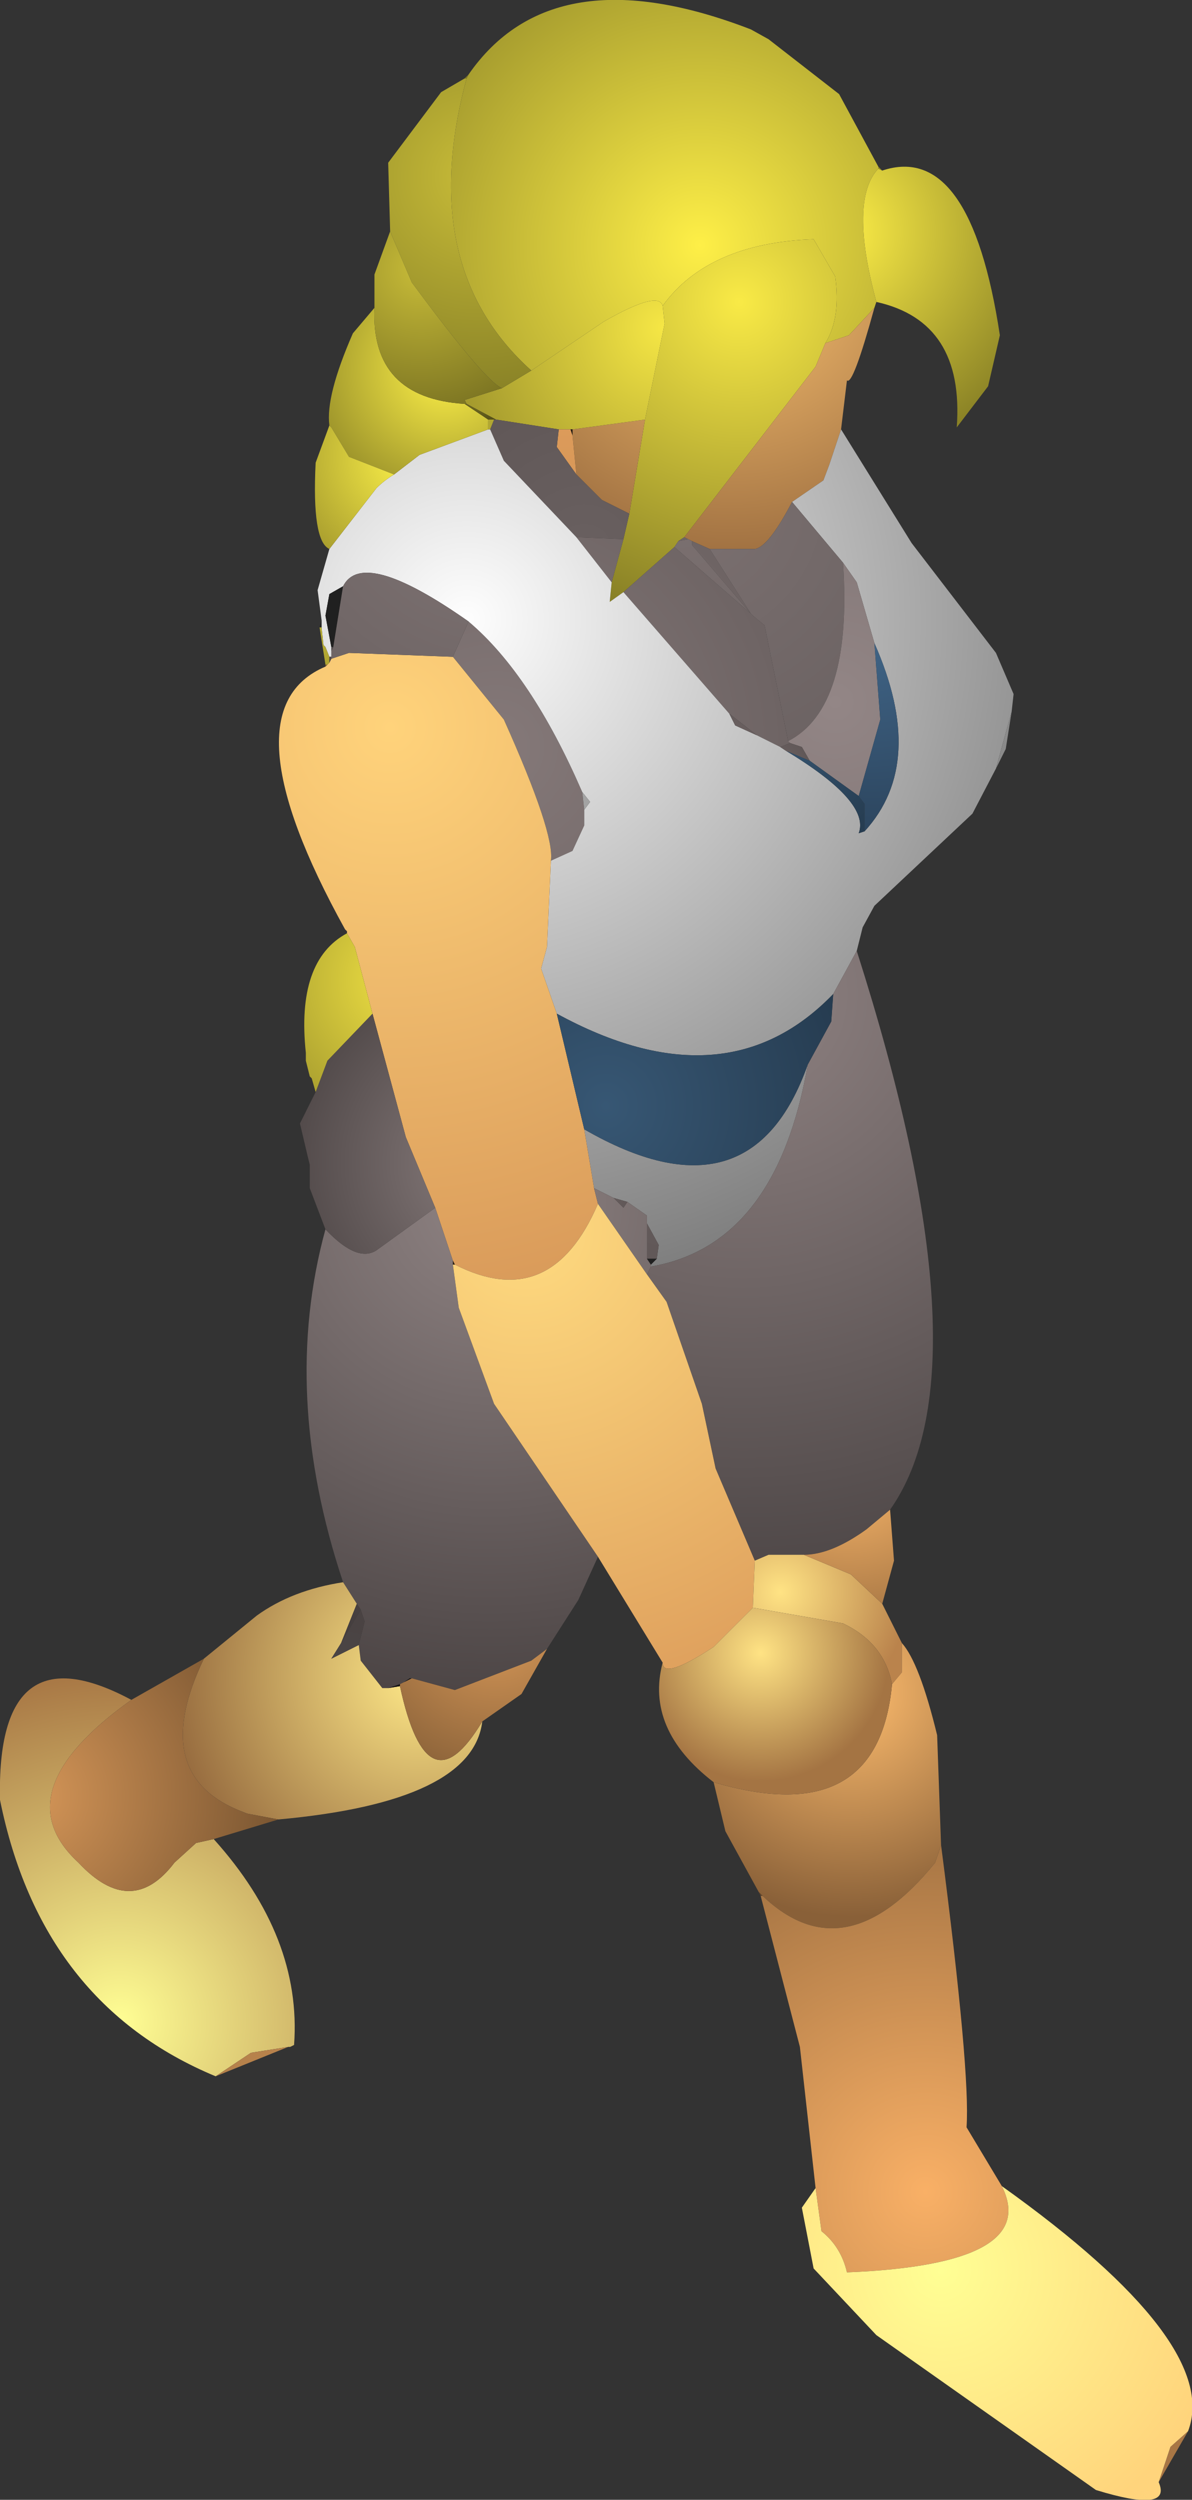 <?xml version="1.0" encoding="UTF-8" standalone="no"?>
<svg xmlns:ffdec="https://www.free-decompiler.com/flash" xmlns:xlink="http://www.w3.org/1999/xlink" ffdec:objectType="shape" height="63.75px" width="30.4px" xmlns="http://www.w3.org/2000/svg">
  <rect width="100%" height="100%" fill="#333333" stroke="none"/>
  <g transform="matrix(1.0, 0.0, 0.0, 1.0, 13.75, 53.55)">
    <path d="M-1.8 -51.65 Q0.35 -54.75 5.4 -52.8 L5.85 -52.55 7.65 -51.15 8.65 -49.3 8.65 -49.25 Q7.9 -48.45 8.6 -45.85 L8.55 -45.7 7.9 -45.0 7.3 -44.8 Q7.7 -45.45 7.55 -46.5 L7.0 -47.45 Q4.3 -47.35 3.15 -45.75 3.05 -46.15 1.65 -45.35 L-0.2 -44.1 Q-3.15 -46.75 -1.85 -51.55 L-1.8 -51.65" fill="url(#gradient0)" fill-rule="evenodd" stroke="none"/>
    <path d="M8.75 -49.2 Q11.0 -49.95 11.75 -45.0 L11.45 -43.7 10.65 -42.65 Q10.85 -45.35 8.6 -45.85 7.9 -48.45 8.65 -49.25 L8.75 -49.2" fill="url(#gradient1)" fill-rule="evenodd" stroke="none"/>
    <path d="M8.65 -49.3 L8.75 -49.2 8.65 -49.25 8.65 -49.3" fill="url(#gradient2)" fill-rule="evenodd" stroke="none"/>
    <path d="M3.15 -45.75 Q4.3 -47.35 7.0 -47.45 L7.55 -46.5 Q7.7 -45.45 7.3 -44.8 L7.05 -44.2 3.7 -39.85 3.55 -39.75 3.45 -39.6 2.15 -38.45 1.8 -38.2 1.85 -38.7 2.15 -39.8 2.3 -40.45 2.7 -42.85 3.2 -45.3 3.15 -45.75" fill="url(#gradient3)" fill-rule="evenodd" stroke="none"/>
    <path d="M8.55 -45.7 Q8.0 -43.7 7.85 -43.85 L7.7 -42.6 7.4 -41.7 7.25 -41.3 6.45 -40.75 Q5.85 -39.6 5.5 -39.55 L4.35 -39.55 3.9 -39.75 3.8 -39.8 3.7 -39.85 7.05 -44.2 7.3 -44.8 7.9 -45.0 8.55 -45.7 M0.95 -41.45 L0.85 -42.45 0.85 -42.6 2.7 -42.85 2.3 -40.45 1.6 -40.8 0.95 -41.45" fill="url(#gradient4)" fill-rule="evenodd" stroke="none"/>
    <path d="M-0.2 -44.1 L1.65 -45.35 Q3.05 -46.15 3.15 -45.75 L3.2 -45.3 2.7 -42.85 0.85 -42.6 0.8 -42.6 0.5 -42.6 -1.1 -42.85 -1.85 -43.25 -1.9 -43.35 -0.95 -43.65 -0.2 -44.1" fill="url(#gradient5)" fill-rule="evenodd" stroke="none"/>
    <path d="M0.8 -42.6 L0.85 -42.45 0.95 -41.45 0.45 -42.15 0.5 -42.6 0.8 -42.6" fill="url(#gradient6)" fill-rule="evenodd" stroke="none"/>
    <path d="M0.85 -42.45 L0.8 -42.6 0.85 -42.6 0.85 -42.45" fill="url(#gradient7)" fill-rule="evenodd" stroke="none"/>
    <path d="M0.5 -42.6 L0.45 -42.15 0.95 -41.45 1.6 -40.8 2.3 -40.45 2.15 -39.8 0.95 -39.85 -0.9 -41.8 -1.25 -42.6 -1.15 -42.85 -1.1 -42.85 0.5 -42.6" fill="url(#gradient8)" fill-rule="evenodd" stroke="none"/>
    <path d="M3.7 -39.85 L3.8 -39.8 3.55 -39.75 3.7 -39.85 M3.9 -39.75 L4.35 -39.55 5.4 -37.9 5.45 -37.85 5.75 -37.6 6.35 -34.65 6.4 -34.6 6.15 -34.5 5.65 -34.75 5.55 -34.8 4.85 -35.35 2.15 -38.45 3.45 -39.6 5.4 -37.9 3.9 -39.65 3.9 -39.75 M1.85 -38.7 L0.95 -39.85 2.15 -39.8 1.85 -38.7 M1.15 -32.9 L1.15 -32.5 0.85 -31.85 0.3 -31.6 Q0.4 -32.3 -0.9 -35.2 L-2.2 -36.8 -1.8 -37.7 Q-0.2 -36.35 1.1 -33.35 L1.15 -32.9" fill="url(#gradient9)" fill-rule="evenodd" stroke="none"/>
    <path d="M7.7 -42.6 L9.5 -39.7 11.65 -36.9 12.1 -35.85 12.05 -35.4 11.65 -33.95 11.05 -32.8 8.55 -30.45 8.25 -29.9 8.1 -29.3 7.5 -28.2 Q4.75 -25.35 0.45 -27.7 L0.05 -28.85 0.2 -29.4 0.3 -31.6 0.85 -31.85 1.15 -32.5 1.15 -32.9 1.3 -33.1 1.1 -33.35 Q-0.2 -36.35 -1.8 -37.7 -4.5 -39.6 -5.0 -38.6 L-5.35 -38.4 -5.45 -37.85 -5.3 -37.05 -5.3 -36.95 -5.3 -36.8 -5.35 -36.8 -5.45 -37.05 -5.5 -37.1 -5.55 -37.55 -5.55 -37.75 -5.65 -38.5 -5.35 -39.55 -4.15 -41.1 Q-3.95 -41.3 -3.7 -41.45 L-3.05 -41.95 -1.3 -42.6 -1.25 -42.6 -0.9 -41.8 0.95 -39.85 1.85 -38.7 1.8 -38.2 2.15 -38.45 4.85 -35.35 5.0 -35.05 5.55 -34.8 5.65 -34.75 6.15 -34.5 6.3 -34.4 Q8.45 -33.1 8.15 -32.3 L8.3 -32.35 Q9.9 -34.1 8.55 -37.15 L8.1 -38.7 7.75 -39.2 6.45 -40.75 7.25 -41.3 7.4 -41.7 7.7 -42.6 M6.85 -26.4 Q6.05 -21.8 2.85 -21.25 L2.85 -21.3 3.0 -21.45 3.05 -21.8 2.75 -22.35 2.75 -22.55 2.25 -22.9 1.9 -23.0 1.4 -23.25 1.15 -24.75 Q5.4 -22.3 6.85 -26.4" fill="url(#gradient10)" fill-rule="evenodd" stroke="none"/>
    <path d="M3.8 -39.8 L3.9 -39.75 3.9 -39.65 5.4 -37.9 3.45 -39.6 3.55 -39.75 3.8 -39.8 M4.35 -39.55 L5.5 -39.55 Q5.85 -39.6 6.45 -40.75 L7.75 -39.2 Q8.0 -35.5 6.35 -34.65 L5.75 -37.6 5.45 -37.85 5.4 -37.9 4.35 -39.55" fill="url(#gradient11)" fill-rule="evenodd" stroke="none"/>
    <path d="M6.4 -34.6 L6.35 -34.65 Q8.0 -35.5 7.75 -39.2 L8.1 -38.7 8.55 -37.15 8.7 -35.2 8.15 -33.25 6.9 -34.15 6.7 -34.5 6.4 -34.6 M2.75 -22.35 L3.05 -21.8 3.0 -21.45 2.75 -21.45 2.75 -22.35" fill="url(#gradient12)" fill-rule="evenodd" stroke="none"/>
    <path d="M4.85 -35.35 L5.55 -34.8 5.0 -35.05 4.85 -35.35 M6.15 -34.5 L6.4 -34.6 6.7 -34.5 6.9 -34.15 6.3 -34.4 6.15 -34.5" fill="url(#gradient13)" fill-rule="evenodd" stroke="none"/>
    <path d="M8.3 -32.35 L8.15 -32.3 Q8.45 -33.1 6.3 -34.4 L6.9 -34.15 8.15 -33.25 8.3 -33.05 8.3 -32.35" fill="url(#gradient14)" fill-rule="evenodd" stroke="none"/>
    <path d="M8.55 -37.15 Q9.9 -34.1 8.3 -32.35 L8.3 -33.05 8.15 -33.25 8.7 -35.2 8.55 -37.15" fill="url(#gradient15)" fill-rule="evenodd" stroke="none"/>
    <path d="M1.15 -32.9 L1.1 -33.35 1.3 -33.1 1.15 -32.9" fill="url(#gradient16)" fill-rule="evenodd" stroke="none"/>
    <path d="M-4.9 -29.75 L-4.9 -29.8 -4.95 -29.85 Q-8.05 -35.45 -5.45 -36.55 L-5.4 -36.6 -5.35 -36.65 -5.3 -36.75 -4.85 -36.9 -2.2 -36.8 -0.9 -35.2 Q0.4 -32.3 0.3 -31.6 L0.2 -29.4 0.05 -28.85 0.45 -27.7 1.15 -24.75 1.4 -23.25 1.5 -22.85 Q0.3 -20.05 -2.15 -21.3 L-2.2 -21.4 -2.65 -22.75 -3.4 -24.55 -4.25 -27.7 -4.7 -29.4 -4.9 -29.75" fill="url(#gradient17)" fill-rule="evenodd" stroke="none"/>
    <path d="M8.1 -29.3 Q11.5 -18.65 8.95 -15.05 L8.35 -14.55 Q7.45 -13.9 6.75 -13.9 L5.85 -13.9 5.5 -13.75 4.5 -16.1 4.15 -17.75 3.25 -20.35 2.75 -21.05 2.85 -21.25 Q6.05 -21.8 6.85 -26.4 L7.45 -27.5 7.5 -28.2 8.1 -29.3" fill="url(#gradient18)" fill-rule="evenodd" stroke="none"/>
    <path d="M0.45 -27.7 Q4.75 -25.35 7.5 -28.2 L7.45 -27.5 6.85 -26.4 Q5.4 -22.3 1.15 -24.75 L0.45 -27.7" fill="url(#gradient19)" fill-rule="evenodd" stroke="none"/>
    <path d="M12.05 -35.4 L11.9 -34.45 11.65 -33.95 12.05 -35.4" fill="url(#gradient20)" fill-rule="evenodd" stroke="none"/>
    <path d="M1.5 -13.85 L1.0 -12.75 0.2 -11.5 -0.2 -11.2 -2.15 -10.45 -3.25 -10.75 -3.3 -10.75 -3.45 -10.65 -3.55 -10.6 -3.85 -10.5 -4.0 -10.5 -4.55 -11.2 -4.6 -11.6 -4.45 -12.2 -4.55 -12.5 -4.65 -12.65 -5.0 -13.2 Q-6.6 -18.0 -5.45 -22.2 -4.6 -21.3 -4.1 -21.7 L-2.65 -22.75 -2.2 -21.4 -2.2 -21.3 -2.05 -20.2 -1.15 -17.75 1.5 -13.85 M2.85 -21.25 L2.75 -21.05 1.5 -22.85 1.4 -23.25 1.9 -23.0 2.15 -22.75 2.25 -22.9 2.75 -22.55 2.75 -22.35 2.75 -21.45 2.85 -21.3 2.85 -21.25" fill="url(#gradient21)" fill-rule="evenodd" stroke="none"/>
    <path d="M-5.45 -22.2 L-5.85 -23.25 -5.85 -23.85 -5.9 -24.05 -6.1 -24.9 -5.7 -25.7 -5.4 -26.5 -4.25 -27.7 -3.4 -24.55 -2.65 -22.75 -4.1 -21.7 Q-4.6 -21.3 -5.45 -22.2 M2.25 -22.9 L2.15 -22.75 1.9 -23.0 2.25 -22.9" fill="url(#gradient22)" fill-rule="evenodd" stroke="none"/>
    <path d="M-5.6 -37.55 L-5.55 -37.75 -5.55 -37.55 -5.6 -37.55 M2.75 -21.45 L3.0 -21.45 2.85 -21.3 2.75 -21.45 M-5.3 -37.05 L-5.45 -37.85 -5.35 -38.4 -5.0 -38.6 -5.25 -37.05 -5.3 -37.05" fill="url(#gradient23)" fill-rule="evenodd" stroke="none"/>
    <path d="M3.15 -11.15 L1.5 -13.85 -1.15 -17.75 -2.05 -20.2 -2.2 -21.3 -2.15 -21.3 Q0.3 -20.05 1.5 -22.85 L2.75 -21.05 3.25 -20.35 4.15 -17.75 4.5 -16.1 5.5 -13.75 5.45 -12.55 4.45 -11.55 Q3.15 -10.7 3.15 -11.15" fill="url(#gradient24)" fill-rule="evenodd" stroke="none"/>
    <path d="M8.75 -12.65 L9.25 -11.65 9.25 -10.9 9.0 -10.6 Q8.8 -11.65 7.75 -12.15 L5.45 -12.55 5.5 -13.75 5.85 -13.9 6.75 -13.9 7.95 -13.4 8.75 -12.65" fill="url(#gradient25)" fill-rule="evenodd" stroke="none"/>
    <path d="M8.95 -15.05 L9.05 -13.75 8.75 -12.65 7.95 -13.4 6.75 -13.9 Q7.45 -13.9 8.35 -14.55 L8.95 -15.05" fill="url(#gradient26)" fill-rule="evenodd" stroke="none"/>
    <path d="M9.25 -11.65 Q9.7 -11.15 10.15 -9.3 L10.25 -6.5 10.1 -6.05 Q7.8 -3.2 5.7 -5.2 L5.6 -5.3 4.75 -6.85 4.45 -8.1 Q8.65 -6.85 9.0 -10.6 L9.25 -10.9 9.25 -11.65" fill="url(#gradient27)" fill-rule="evenodd" stroke="none"/>
    <path d="M4.45 -8.1 Q2.7 -9.45 3.15 -11.15 3.15 -10.7 4.45 -11.55 L5.45 -12.55 7.75 -12.15 Q8.8 -11.65 9.0 -10.6 8.65 -6.85 4.45 -8.1" fill="url(#gradient28)" fill-rule="evenodd" stroke="none"/>
    <path d="M5.65 -5.2 L5.6 -5.3 5.7 -5.2 5.65 -5.2" fill="url(#gradient29)" fill-rule="evenodd" stroke="none"/>
    <path d="M10.25 -6.5 Q11.0 -0.7 10.9 0.7 L11.8 2.2 Q12.8 4.2 7.85 4.4 7.7 3.75 7.2 3.35 L7.05 2.25 6.65 -1.35 5.65 -5.2 5.7 -5.2 Q7.8 -3.2 10.1 -6.05 L10.25 -6.5" fill="url(#gradient30)" fill-rule="evenodd" stroke="none"/>
    <path d="M16.55 8.45 L15.8 9.75 16.1 8.85 16.55 8.45" fill="url(#gradient31)" fill-rule="evenodd" stroke="none"/>
    <path d="M11.8 2.2 Q17.4 6.2 16.55 8.45 L16.1 8.85 15.8 9.75 Q16.15 10.55 14.2 9.95 L8.6 6.0 7.0 4.3 6.7 2.75 7.05 2.25 7.2 3.35 Q7.7 3.75 7.85 4.4 12.8 4.2 11.8 2.2" fill="url(#gradient32)" fill-rule="evenodd" stroke="none"/>
    <path d="M-1.9 -51.55 L-1.8 -51.65 -1.85 -51.55 -1.9 -51.55" fill="url(#gradient33)" fill-rule="evenodd" stroke="none"/>
    <path d="M-3.8 -47.65 L-3.85 -49.4 -2.5 -51.2 -1.9 -51.55 -1.85 -51.55 Q-3.15 -46.75 -0.2 -44.1 L-0.95 -43.65 Q-1.4 -43.85 -3.25 -46.35 L-3.8 -47.65" fill="url(#gradient34)" fill-rule="evenodd" stroke="none"/>
    <path d="M-5.35 -42.7 Q-5.45 -43.45 -4.75 -45.05 L-4.2 -45.7 Q-4.3 -43.4 -1.9 -43.25 L-1.3 -42.85 -1.3 -42.6 -3.05 -41.95 -3.7 -41.45 -4.85 -41.9 -5.3 -42.65 -5.35 -42.7" fill="url(#gradient35)" fill-rule="evenodd" stroke="none"/>
    <path d="M-4.2 -45.7 L-4.2 -46.55 -3.8 -47.65 -3.25 -46.35 Q-1.4 -43.85 -0.95 -43.65 L-1.9 -43.35 -1.85 -43.25 -1.9 -43.25 Q-4.3 -43.4 -4.2 -45.7" fill="url(#gradient36)" fill-rule="evenodd" stroke="none"/>
    <path d="M-5.35 -39.55 Q-5.8 -39.75 -5.7 -41.75 L-5.35 -42.7 -5.3 -42.65 -4.85 -41.9 -3.7 -41.45 Q-3.95 -41.3 -4.15 -41.1 L-5.35 -39.55" fill="url(#gradient37)" fill-rule="evenodd" stroke="none"/>
    <path d="M-5.45 -36.6 L-5.6 -37.55 -5.55 -37.55 -5.5 -37.1 -5.45 -37.05 -5.35 -36.8 -5.35 -36.65 -5.4 -36.6 -5.45 -36.6" fill="url(#gradient38)" fill-rule="evenodd" stroke="none"/>
    <path d="M-1.25 -42.6 L-1.3 -42.6 -1.3 -42.85 -1.15 -42.85 -1.25 -42.6" fill="url(#gradient39)" fill-rule="evenodd" stroke="none"/>
    <path d="M-1.85 -43.25 L-1.1 -42.85 -1.15 -42.85 -1.3 -42.85 -1.9 -43.25 -1.85 -43.25" fill="url(#gradient40)" fill-rule="evenodd" stroke="none"/>
    <path d="M-1.8 -37.7 L-2.2 -36.8 -4.85 -36.9 -5.3 -36.75 -5.3 -36.8 -5.3 -36.95 -5.25 -37.05 -5.0 -38.6 Q-4.5 -39.6 -1.8 -37.7" fill="url(#gradient41)" fill-rule="evenodd" stroke="none"/>
    <path d="M-5.3 -36.75 L-5.35 -36.65 -5.35 -36.8 -5.3 -36.8 -5.3 -36.75 M-5.3 -37.05 L-5.25 -37.05 -5.3 -36.95 -5.3 -37.05" fill="url(#gradient42)" fill-rule="evenodd" stroke="none"/>
    <path d="M-5.45 -36.55 L-5.45 -36.6 -5.4 -36.6 -5.45 -36.55 M-2.2 -21.3 L-2.2 -21.4 -2.15 -21.3 -2.2 -21.3" fill="url(#gradient43)" fill-rule="evenodd" stroke="none"/>
    <path d="M-5.7 -25.7 L-5.8 -26.05 -5.85 -26.1 -5.95 -26.5 -5.95 -26.7 Q-6.2 -29.05 -4.9 -29.75 L-4.7 -29.4 -4.25 -27.7 -5.4 -26.5 -5.7 -25.7" fill="url(#gradient44)" fill-rule="evenodd" stroke="none"/>
    <path d="M-1.45 -9.65 Q-1.7 -7.6 -6.65 -7.15 L-7.45 -7.3 -7.7 -7.4 Q-9.95 -8.35 -8.55 -11.25 L-7.2 -12.35 Q-6.3 -13.0 -5.0 -13.2 L-4.65 -12.65 -5.05 -11.65 -5.3 -11.25 -4.6 -11.6 -4.55 -11.2 -4.0 -10.5 -3.85 -10.5 -3.55 -10.55 Q-2.85 -7.3 -1.45 -9.65" fill="url(#gradient45)" fill-rule="evenodd" stroke="none"/>
    <path d="M-4.65 -12.65 L-4.55 -12.5 -5.05 -11.65 -4.65 -12.65" fill="url(#gradient46)" fill-rule="evenodd" stroke="none"/>
    <path d="M-8.3 -6.65 Q-6.05 -4.15 -6.25 -1.4 L-6.35 -1.35 -6.4 -1.35 -7.35 -1.2 -8.25 -0.6 Q-12.7 -2.45 -13.75 -7.65 -13.85 -12.05 -10.4 -10.2 -13.7 -7.85 -11.75 -6.05 -10.4 -4.6 -9.3 -6.05 L-8.75 -6.55 -8.3 -6.65" fill="url(#gradient47)" fill-rule="evenodd" stroke="none"/>
    <path d="M-6.65 -7.15 L-8.3 -6.65 -8.75 -6.55 -9.3 -6.05 Q-10.4 -4.6 -11.75 -6.05 -13.7 -7.85 -10.4 -10.2 L-8.55 -11.25 Q-9.95 -8.35 -7.7 -7.4 L-7.45 -7.3 -6.65 -7.15" fill="url(#gradient48)" fill-rule="evenodd" stroke="none"/>
    <path d="M0.2 -11.5 L-0.45 -10.35 -1.45 -9.65 Q-2.85 -7.3 -3.55 -10.55 L-3.55 -10.6 -3.45 -10.65 -3.25 -10.75 -2.15 -10.45 -0.2 -11.2 0.2 -11.5" fill="url(#gradient49)" fill-rule="evenodd" stroke="none"/>
    <path d="M-5.05 -11.65 L-4.55 -12.5 -4.45 -12.2 -4.6 -11.6 -5.3 -11.25 -5.05 -11.65" fill="url(#gradient50)" fill-rule="evenodd" stroke="none"/>
    <path d="M-3.85 -10.5 L-3.55 -10.6 -3.55 -10.55 -3.85 -10.5 M-3.45 -10.65 L-3.3 -10.75 -3.25 -10.75 -3.45 -10.65" fill="url(#gradient51)" fill-rule="evenodd" stroke="none"/>
    <path d="M-6.4 -1.35 L-8.25 -0.6 -7.35 -1.2 -6.4 -1.35" fill="url(#gradient52)" fill-rule="evenodd" stroke="none"/>
  </g>
  <defs>
    <radialGradient cx="0" cy="0" gradientTransform="matrix(0.009, 0.0, 0.0, 0.009, 4.1, -47.3)" gradientUnits="userSpaceOnUse" id="gradient0" r="819.2" spreadMethod="pad">
      <stop offset="0.0" stop-color="#feef47"/>
      <stop offset="1.0" stop-color="#a89e2f"/>
    </radialGradient>
    <radialGradient cx="0" cy="0" gradientTransform="matrix(0.007, 0.0, 0.0, 0.007, 7.6, -47.65)" gradientUnits="userSpaceOnUse" id="gradient1" r="819.2" spreadMethod="pad">
      <stop offset="0.0" stop-color="#feef47"/>
      <stop offset="1.0" stop-color="#8b8326"/>
    </radialGradient>
    <radialGradient cx="0" cy="0" gradientTransform="matrix(0.002, 0.0, 0.0, 0.002, 7.4, -48.4)" gradientUnits="userSpaceOnUse" id="gradient2" r="819.2" spreadMethod="pad">
      <stop offset="0.0" stop-color="#ada331"/>
      <stop offset="1.0" stop-color="#948b29"/>
    </radialGradient>
    <radialGradient cx="0" cy="0" gradientTransform="matrix(0.01, 0.0, 0.0, 0.01, 5.1, -45.85)" gradientUnits="userSpaceOnUse" id="gradient3" r="819.2" spreadMethod="pad">
      <stop offset="0.0" stop-color="#f9ea46"/>
      <stop offset="1.0" stop-color="#898126"/>
    </radialGradient>
    <radialGradient cx="0" cy="0" gradientTransform="matrix(0.009, 0.0, 0.0, 0.009, 4.9, -46.7)" gradientUnits="userSpaceOnUse" id="gradient4" r="819.2" spreadMethod="pad">
      <stop offset="0.0" stop-color="#ffc573"/>
      <stop offset="1.0" stop-color="#9f7041"/>
    </radialGradient>
    <radialGradient cx="0" cy="0" gradientTransform="matrix(0.007, 0.0, 0.0, 0.007, 3.2, -45.2)" gradientUnits="userSpaceOnUse" id="gradient5" r="819.2" spreadMethod="pad">
      <stop offset="0.0" stop-color="#f6e745"/>
      <stop offset="1.0" stop-color="#9f952c"/>
    </radialGradient>
    <radialGradient cx="0" cy="0" gradientTransform="matrix(0.003, 0.0, 0.0, 0.003, 0.7, -44.15)" gradientUnits="userSpaceOnUse" id="gradient6" r="819.2" spreadMethod="pad">
      <stop offset="0.0" stop-color="#e19e5c"/>
      <stop offset="1.0" stop-color="#d99959"/>
    </radialGradient>
    <radialGradient cx="0" cy="0" gradientTransform="matrix(0.004, 0.0, 0.0, 0.004, 1.45, -41.75)" gradientUnits="userSpaceOnUse" id="gradient7" r="819.2" spreadMethod="pad">
      <stop offset="0.0" stop-color="#261b10"/>
      <stop offset="1.0" stop-color="#261b10"/>
    </radialGradient>
    <radialGradient cx="0" cy="0" gradientTransform="matrix(0.006, 0.0, 0.0, 0.006, 1.15, -39.45)" gradientUnits="userSpaceOnUse" id="gradient8" r="819.2" spreadMethod="pad">
      <stop offset="0.0" stop-color="#696060"/>
      <stop offset="1.0" stop-color="#5f5656"/>
    </radialGradient>
    <radialGradient cx="0" cy="0" gradientTransform="matrix(0.009, 0.0, 0.0, 0.009, -1.1, -34.5)" gradientUnits="userSpaceOnUse" id="gradient9" r="819.2" spreadMethod="pad">
      <stop offset="0.0" stop-color="#857979"/>
      <stop offset="1.0" stop-color="#6e6464"/>
    </radialGradient>
    <radialGradient cx="0" cy="0" gradientTransform="matrix(0.021, 0.0, 0.0, 0.021, -1.85, -37.75)" gradientUnits="userSpaceOnUse" id="gradient10" r="819.2" spreadMethod="pad">
      <stop offset="0.0" stop-color="#fefefe"/>
      <stop offset="1.0" stop-color="#7f7f7f"/>
    </radialGradient>
    <radialGradient cx="0" cy="0" gradientTransform="matrix(0.009, 0.0, 0.0, 0.009, 3.55, -40.8)" gradientUnits="userSpaceOnUse" id="gradient11" r="819.2" spreadMethod="pad">
      <stop offset="0.0" stop-color="#7c7171"/>
      <stop offset="1.0" stop-color="#6b6262"/>
    </radialGradient>
    <radialGradient cx="0" cy="0" gradientTransform="matrix(0.018, 0.0, 0.0, 0.018, 7.55, -35.65)" gradientUnits="userSpaceOnUse" id="gradient12" r="819.2" spreadMethod="pad">
      <stop offset="0.0" stop-color="#938686"/>
      <stop offset="1.0" stop-color="#615858"/>
    </radialGradient>
    <radialGradient cx="0" cy="0" gradientTransform="matrix(0.005, 0.0, 0.0, 0.005, 3.65, -32.1)" gradientUnits="userSpaceOnUse" id="gradient13" r="819.2" spreadMethod="pad">
      <stop offset="0.0" stop-color="#908383"/>
      <stop offset="1.0" stop-color="#5e5555"/>
    </radialGradient>
    <radialGradient cx="0" cy="0" gradientTransform="matrix(0.004, 0.0, 0.0, 0.004, 6.3, -34.45)" gradientUnits="userSpaceOnUse" id="gradient14" r="819.2" spreadMethod="pad">
      <stop offset="0.0" stop-color="#34526e"/>
      <stop offset="1.0" stop-color="#24394c"/>
    </radialGradient>
    <radialGradient cx="0" cy="0" gradientTransform="matrix(0.006, 0.0, 0.0, 0.006, 8.5, -37.25)" gradientUnits="userSpaceOnUse" id="gradient15" r="819.2" spreadMethod="pad">
      <stop offset="0.0" stop-color="#406486"/>
      <stop offset="1.0" stop-color="#2c455e"/>
    </radialGradient>
    <radialGradient cx="0" cy="0" gradientTransform="matrix(0.003, 0.0, 0.0, 0.003, 0.2, -31.6)" gradientUnits="userSpaceOnUse" id="gradient16" r="819.2" spreadMethod="pad">
      <stop offset="0.0" stop-color="#aeaeae"/>
      <stop offset="1.0" stop-color="#9f9f9f"/>
    </radialGradient>
    <radialGradient cx="0" cy="0" gradientTransform="matrix(0.019, 0.0, 0.0, 0.019, -3.8, -35.0)" gradientUnits="userSpaceOnUse" id="gradient17" r="819.2" spreadMethod="pad">
      <stop offset="0.0" stop-color="#ffd37b"/>
      <stop offset="1.0" stop-color="#d79758"/>
    </radialGradient>
    <radialGradient cx="0" cy="0" gradientTransform="matrix(0.018, 0.0, 0.0, 0.018, 5.2, -28.2)" gradientUnits="userSpaceOnUse" id="gradient18" r="819.2" spreadMethod="pad">
      <stop offset="0.0" stop-color="#8f8282"/>
      <stop offset="1.0" stop-color="#4f4848"/>
    </radialGradient>
    <radialGradient cx="0" cy="0" gradientTransform="matrix(0.01, 0.0, 0.0, 0.01, 1.7, -25.35)" gradientUnits="userSpaceOnUse" id="gradient19" r="819.2" spreadMethod="pad">
      <stop offset="0.0" stop-color="#375774"/>
      <stop offset="1.0" stop-color="#213446"/>
    </radialGradient>
    <radialGradient cx="0" cy="0" gradientTransform="matrix(0.003, 0.0, 0.0, 0.003, 12.05, -35.85)" gradientUnits="userSpaceOnUse" id="gradient20" r="819.2" spreadMethod="pad">
      <stop offset="0.0" stop-color="#8c8c8c"/>
      <stop offset="1.0" stop-color="#898989"/>
    </radialGradient>
    <radialGradient cx="0" cy="0" gradientTransform="matrix(0.016, 0.0, 0.0, 0.016, -1.25, -22.95)" gradientUnits="userSpaceOnUse" id="gradient21" r="819.2" spreadMethod="pad">
      <stop offset="0.0" stop-color="#8f8383"/>
      <stop offset="1.0" stop-color="#4a4343"/>
    </radialGradient>
    <radialGradient cx="0" cy="0" gradientTransform="matrix(0.006, 0.0, 0.0, 0.006, -1.25, -23.9)" gradientUnits="userSpaceOnUse" id="gradient22" r="819.2" spreadMethod="pad">
      <stop offset="0.0" stop-color="#8a7e7e"/>
      <stop offset="1.0" stop-color="#534b4b"/>
    </radialGradient>
    <radialGradient cx="0" cy="0" gradientTransform="matrix(0.024, 0.0, 0.0, 0.024, -5.5, -39.35)" gradientUnits="userSpaceOnUse" id="gradient23" r="819.2" spreadMethod="pad">
      <stop offset="0.0" stop-color="#202020"/>
      <stop offset="1.0" stop-color="#202020"/>
    </radialGradient>
    <radialGradient cx="0" cy="0" gradientTransform="matrix(0.016, 0.0, 0.0, 0.016, -0.35, -22.2)" gradientUnits="userSpaceOnUse" id="gradient24" r="819.2" spreadMethod="pad">
      <stop offset="0.0" stop-color="#ffdb80"/>
      <stop offset="1.0" stop-color="#dc9b5a"/>
    </radialGradient>
    <radialGradient cx="0" cy="0" gradientTransform="matrix(0.004, 0.0, 0.0, 0.004, 6.15, -12.95)" gradientUnits="userSpaceOnUse" id="gradient25" r="819.2" spreadMethod="pad">
      <stop offset="0.0" stop-color="#ffe384"/>
      <stop offset="1.0" stop-color="#ba834c"/>
    </radialGradient>
    <radialGradient cx="0" cy="0" gradientTransform="matrix(0.005, 0.0, 0.0, 0.005, 7.9, -16.35)" gradientUnits="userSpaceOnUse" id="gradient26" r="819.2" spreadMethod="pad">
      <stop offset="0.0" stop-color="#ffbb6d"/>
      <stop offset="1.0" stop-color="#a97845"/>
    </radialGradient>
    <radialGradient cx="0" cy="0" gradientTransform="matrix(0.007, 0.0, 0.0, 0.007, 7.95, -10.4)" gradientUnits="userSpaceOnUse" id="gradient27" r="819.2" spreadMethod="pad">
      <stop offset="0.0" stop-color="#ffbd6e"/>
      <stop offset="1.0" stop-color="#896038"/>
    </radialGradient>
    <radialGradient cx="0" cy="0" gradientTransform="matrix(0.004, 0.0, 0.0, 0.004, 5.65, -11.4)" gradientUnits="userSpaceOnUse" id="gradient28" r="819.2" spreadMethod="pad">
      <stop offset="0.0" stop-color="#ffe384"/>
      <stop offset="1.0" stop-color="#a47443"/>
    </radialGradient>
    <radialGradient cx="0" cy="0" gradientTransform="matrix(0.003, 0.0, 0.0, 0.003, 4.7, -7.0)" gradientUnits="userSpaceOnUse" id="gradient29" r="819.2" spreadMethod="pad">
      <stop offset="0.0" stop-color="#855e37"/>
      <stop offset="1.0" stop-color="#5c4026"/>
    </radialGradient>
    <radialGradient cx="0" cy="0" gradientTransform="matrix(0.011, 0.0, 0.0, 0.011, 9.85, 2.35)" gradientUnits="userSpaceOnUse" id="gradient30" r="819.2" spreadMethod="pad">
      <stop offset="0.0" stop-color="#f9b066"/>
      <stop offset="1.0" stop-color="#a67544"/>
    </radialGradient>
    <radialGradient cx="0" cy="0" gradientTransform="matrix(0.003, 0.0, 0.0, 0.003, 16.6, 8.15)" gradientUnits="userSpaceOnUse" id="gradient31" r="819.2" spreadMethod="pad">
      <stop offset="0.0" stop-color="#a97745"/>
      <stop offset="1.0" stop-color="#a77544"/>
    </radialGradient>
    <radialGradient cx="0" cy="0" gradientTransform="matrix(0.009, 0.0, 0.0, 0.009, 10.25, 4.35)" gradientUnits="userSpaceOnUse" id="gradient32" r="819.2" spreadMethod="pad">
      <stop offset="0.0" stop-color="#ffff94"/>
      <stop offset="1.0" stop-color="#ffd47c"/>
    </radialGradient>
    <radialGradient cx="0" cy="0" gradientTransform="matrix(0.007, 0.0, 0.0, 0.007, -2.15, -51.4)" gradientUnits="userSpaceOnUse" id="gradient33" r="819.2" spreadMethod="pad">
      <stop offset="0.0" stop-color="#877f26"/>
      <stop offset="1.0" stop-color="#464213"/>
    </radialGradient>
    <radialGradient cx="0" cy="0" gradientTransform="matrix(0.007, 0.0, 0.0, 0.007, -1.55, -49.05)" gradientUnits="userSpaceOnUse" id="gradient34" r="819.2" spreadMethod="pad">
      <stop offset="0.0" stop-color="#c8bc38"/>
      <stop offset="1.0" stop-color="#878026"/>
    </radialGradient>
    <radialGradient cx="0" cy="0" gradientTransform="matrix(0.004, 0.0, 0.0, 0.004, -2.4, -44.15)" gradientUnits="userSpaceOnUse" id="gradient35" r="819.2" spreadMethod="pad">
      <stop offset="0.0" stop-color="#fff248"/>
      <stop offset="1.0" stop-color="#a0972c"/>
    </radialGradient>
    <radialGradient cx="0" cy="0" gradientTransform="matrix(0.005, 0.0, 0.0, 0.005, -3.0, -46.7)" gradientUnits="userSpaceOnUse" id="gradient36" r="819.2" spreadMethod="pad">
      <stop offset="0.0" stop-color="#c8bc38"/>
      <stop offset="1.0" stop-color="#746d20"/>
    </radialGradient>
    <radialGradient cx="0" cy="0" gradientTransform="matrix(0.004, 0.0, 0.0, 0.004, -3.25, -41.9)" gradientUnits="userSpaceOnUse" id="gradient37" r="819.2" spreadMethod="pad">
      <stop offset="0.0" stop-color="#fff449"/>
      <stop offset="1.0" stop-color="#a89d2e"/>
    </radialGradient>
    <radialGradient cx="0" cy="0" gradientTransform="matrix(0.003, 0.0, 0.0, 0.003, -5.4, -38.4)" gradientUnits="userSpaceOnUse" id="gradient38" r="819.2" spreadMethod="pad">
      <stop offset="0.0" stop-color="#beb235"/>
      <stop offset="1.0" stop-color="#aba130"/>
    </radialGradient>
    <radialGradient cx="0" cy="0" gradientTransform="matrix(0.002, 0.0, 0.0, 0.002, -2.1, -42.7)" gradientUnits="userSpaceOnUse" id="gradient39" r="819.2" spreadMethod="pad">
      <stop offset="0.0" stop-color="#b9ae34"/>
      <stop offset="1.0" stop-color="#aba130"/>
    </radialGradient>
    <radialGradient cx="0" cy="0" gradientTransform="matrix(0.001, 0.0, 0.0, 0.001, -1.5, -43.65)" gradientUnits="userSpaceOnUse" id="gradient40" r="819.2" spreadMethod="pad">
      <stop offset="0.0" stop-color="#8e8628"/>
      <stop offset="1.0" stop-color="#565118"/>
    </radialGradient>
    <radialGradient cx="0" cy="0" gradientTransform="matrix(0.01, 0.0, 0.0, 0.01, -1.05, -41.65)" gradientUnits="userSpaceOnUse" id="gradient41" r="819.2" spreadMethod="pad">
      <stop offset="0.0" stop-color="#837777"/>
      <stop offset="1.0" stop-color="#696060"/>
    </radialGradient>
    <radialGradient cx="0" cy="0" gradientTransform="matrix(0.003, 0.0, 0.0, 0.003, -5.05, -38.7)" gradientUnits="userSpaceOnUse" id="gradient42" r="819.2" spreadMethod="pad">
      <stop offset="0.0" stop-color="#574f4f"/>
      <stop offset="1.0" stop-color="#4e4747"/>
    </radialGradient>
    <radialGradient cx="0" cy="0" gradientTransform="matrix(0.02, 0.0, 0.0, 0.02, -6.2, -36.15)" gradientUnits="userSpaceOnUse" id="gradient43" r="819.2" spreadMethod="pad">
      <stop offset="0.0" stop-color="#8d633a"/>
      <stop offset="1.0" stop-color="#261b10"/>
    </radialGradient>
    <radialGradient cx="0" cy="0" gradientTransform="matrix(0.005, 0.0, 0.0, 0.005, -3.35, -28.55)" gradientUnits="userSpaceOnUse" id="gradient44" r="819.2" spreadMethod="pad">
      <stop offset="0.0" stop-color="#f3e444"/>
      <stop offset="1.0" stop-color="#a49a2e"/>
    </radialGradient>
    <radialGradient cx="0" cy="0" gradientTransform="matrix(0.008, 0.0, 0.0, 0.008, -3.05, -10.8)" gradientUnits="userSpaceOnUse" id="gradient45" r="819.2" spreadMethod="pad">
      <stop offset="0.0" stop-color="#ffe988"/>
      <stop offset="1.0" stop-color="#94683d"/>
    </radialGradient>
    <radialGradient cx="0" cy="0" gradientTransform="matrix(0.003, 0.0, 0.0, 0.003, -4.45, -12.85)" gradientUnits="userSpaceOnUse" id="gradient46" r="819.2" spreadMethod="pad">
      <stop offset="0.0" stop-color="#484141"/>
      <stop offset="1.0" stop-color="#403a3a"/>
    </radialGradient>
    <radialGradient cx="0" cy="0" gradientTransform="matrix(0.011, 0.0, 0.0, 0.011, -10.7, -2.0)" gradientUnits="userSpaceOnUse" id="gradient47" r="819.2" spreadMethod="pad">
      <stop offset="0.0" stop-color="#fffe94"/>
      <stop offset="1.0" stop-color="#a77644"/>
    </radialGradient>
    <radialGradient cx="0" cy="0" gradientTransform="matrix(0.008, 0.0, 0.0, 0.008, -12.9, -7.75)" gradientUnits="userSpaceOnUse" id="gradient48" r="819.2" spreadMethod="pad">
      <stop offset="0.0" stop-color="#d49557"/>
      <stop offset="1.0" stop-color="#765330"/>
    </radialGradient>
    <radialGradient cx="0" cy="0" gradientTransform="matrix(0.006, 0.0, 0.0, 0.006, -1.1, -12.25)" gradientUnits="userSpaceOnUse" id="gradient49" r="819.2" spreadMethod="pad">
      <stop offset="0.0" stop-color="#db9b5a"/>
      <stop offset="1.0" stop-color="#7c5833"/>
    </radialGradient>
    <radialGradient cx="0" cy="0" gradientTransform="matrix(0.003, 0.0, 0.0, 0.003, -4.9, -10.7)" gradientUnits="userSpaceOnUse" id="gradient50" r="819.2" spreadMethod="pad">
      <stop offset="0.0" stop-color="#4b4444"/>
      <stop offset="1.0" stop-color="#494343"/>
    </radialGradient>
    <radialGradient cx="0" cy="0" gradientTransform="matrix(0.003, 0.0, 0.0, 0.003, -4.65, -10.25)" gradientUnits="userSpaceOnUse" id="gradient51" r="819.2" spreadMethod="pad">
      <stop offset="0.0" stop-color="#181616"/>
      <stop offset="1.0" stop-color="#121010"/>
    </radialGradient>
    <radialGradient cx="0" cy="0" gradientTransform="matrix(0.003, 0.0, 0.0, 0.003, -6.3, -1.55)" gradientUnits="userSpaceOnUse" id="gradient52" r="819.2" spreadMethod="pad">
      <stop offset="0.0" stop-color="#b9834c"/>
      <stop offset="1.0" stop-color="#b4804a"/>
    </radialGradient>
  </defs>
</svg>
